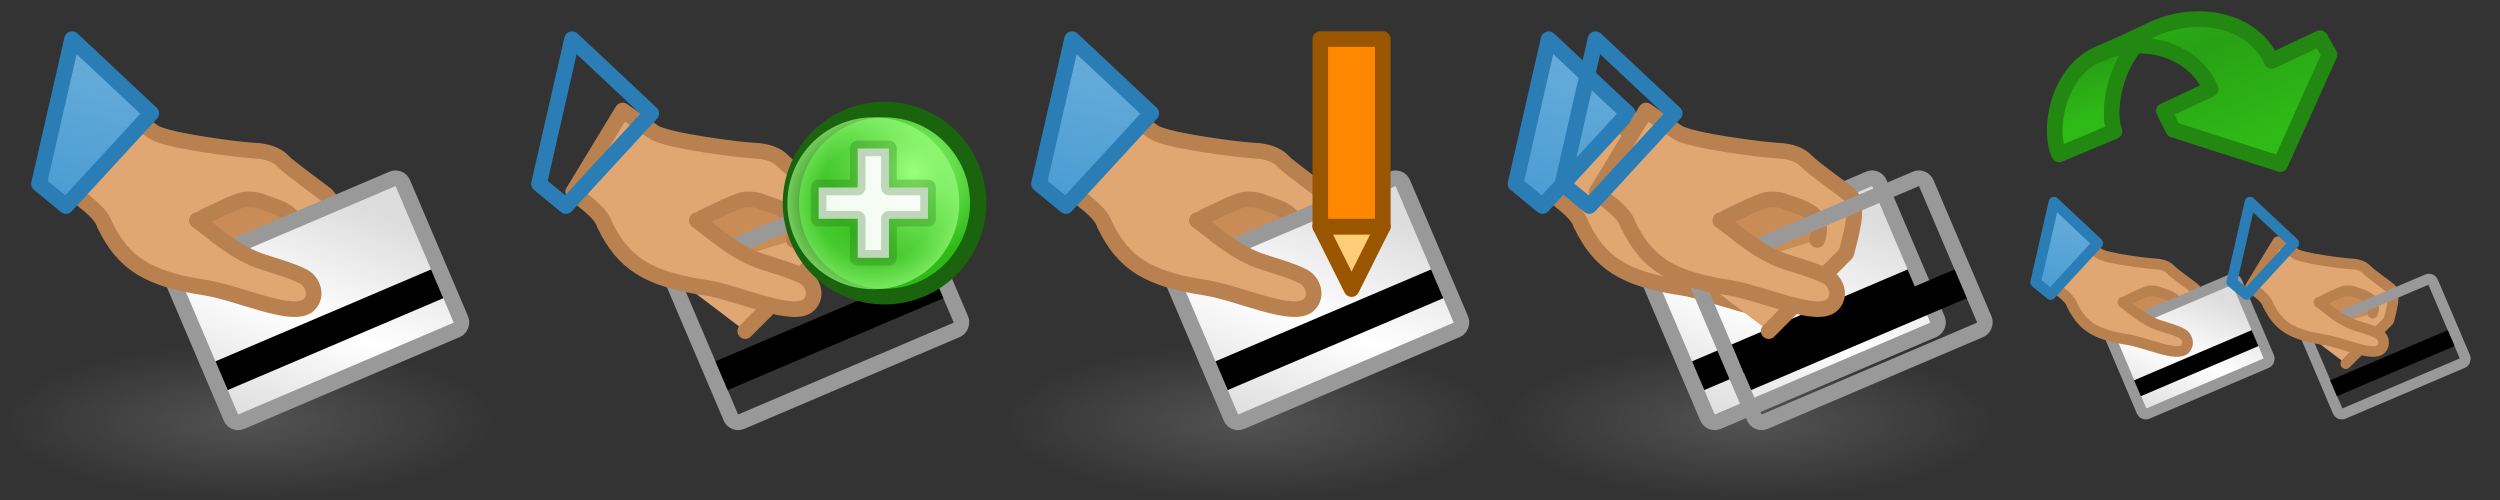 <?xml version="1.0" encoding="UTF-8" standalone="no"?>
<!-- Created with Inkscape (http://www.inkscape.org/) -->

<svg
   xmlns:dc="http://purl.org/dc/elements/1.1/"
   xmlns:cc="http://creativecommons.org/ns#"
   xmlns:rdf="http://www.w3.org/1999/02/22-rdf-syntax-ns#"
   xmlns:svg="http://www.w3.org/2000/svg"
   xmlns="http://www.w3.org/2000/svg"
   xmlns:xlink="http://www.w3.org/1999/xlink"
   xmlns:sodipodi="http://sodipodi.sourceforge.net/DTD/sodipodi-0.dtd"
   xmlns:inkscape="http://www.inkscape.org/namespaces/inkscape"
   version="1.1"
   width="160"
   height="32"
   id="svg11864"
   inkscape:version="0.48.5 r10040"
   sodipodi:docname="transaction.svg">
  <rect width="100%" height="100%" fill="#333333" stroke="none"/>
  <sodipodi:namedview
     pagecolor="#ffffff"
     bordercolor="#666666"
     borderopacity="1"
     objecttolerance="10"
     gridtolerance="10"
     guidetolerance="10"
     inkscape:pageopacity="0"
     inkscape:pageshadow="2"
     inkscape:window-width="1920"
     inkscape:window-height="1017"
     id="namedview3258"
     showgrid="false"
     inkscape:zoom="5.6568542"
     inkscape:cx="52.520185"
     inkscape:cy="41.572728"
     inkscape:window-x="0"
     inkscape:window-y="27"
     inkscape:window-maximized="1"
     inkscape:current-layer="svg11864"
     inkscape:snap-bbox="true"
     inkscape:snap-global="true"
     showborder="true">
    <inkscape:grid
       type="xygrid"
       id="grid3536"
       empspacing="5"
       visible="true"
       enabled="true"
       snapvisiblegridlinesonly="true" />
  </sodipodi:namedview>
  <defs
     id="defs11866">
    <linearGradient
       id="linearGradient6941">
      <stop
         style="stop-color:#dddddd;stop-opacity:1;"
         offset="0"
         id="stop6943" />
      <stop
         id="stop6949"
         offset="0.5"
         style="stop-color:#ffffff;stop-opacity:1;" />
      <stop
         style="stop-color:#dddddd;stop-opacity:1;"
         offset="1"
         id="stop6945" />
    </linearGradient>
    <linearGradient
       id="linearGradient3592-9-6">
      <stop
         id="stop3594-6-5"
         style="stop-color:#777777;stop-opacity:0.467;"
         offset="0" />
      <stop
         id="stop3596-3-6"
         style="stop-color:#777777;stop-opacity:0;"
         offset="1" />
    </linearGradient>
    <linearGradient
       id="linearGradient7187-9">
      <stop
         id="stop7189-3"
         style="stop-color:#6aaedb;stop-opacity:1"
         offset="0" />
      <stop
         id="stop7191-6"
         style="stop-color:#499cd3;stop-opacity:1"
         offset="1" />
    </linearGradient>
    <radialGradient
       cx="2873.21"
       cy="11.074"
       r="6.25"
       fx="2873.21"
       fy="11.074"
       id="radialGradient4943"
       xlink:href="#linearGradient5195-0-3"
       gradientUnits="userSpaceOnUse"
       gradientTransform="matrix(0.845,-1.3923892e-6,1.3343892e-6,0.881,446.146,1.24)" />
    <linearGradient
       id="linearGradient5195-0-3">
      <stop
         id="stop5197-6-6"
         style="stop-color:#9bff7e;stop-opacity:1"
         offset="0" />
      <stop
         id="stop5199-2-2-6"
         style="stop-color:#2fba18;stop-opacity:1"
         offset="1" />
    </linearGradient>
    <radialGradient
       cx="2889"
       cy="5.5"
       r="5.5"
       fx="2889"
       fy="5.5"
       id="radialGradient4945"
       xlink:href="#linearGradient4073-4"
       gradientUnits="userSpaceOnUse" />
    <linearGradient
       id="linearGradient4073-4">
      <stop
         id="stop4075-1"
         style="stop-color:#9bff7e;stop-opacity:0"
         offset="0" />
      <stop
         id="stop4081-5"
         style="stop-color:#9bff7e;stop-opacity:0.224"
         offset="0.676" />
      <stop
         id="stop4077-9"
         style="stop-color:#9bff7e;stop-opacity:0.677"
         offset="1" />
    </linearGradient>
    <radialGradient
       inkscape:collect="always"
       xlink:href="#linearGradient3592-9-6"
       id="radialGradient3160"
       gradientUnits="userSpaceOnUse"
       gradientTransform="matrix(1,0,0,0.312,96,18.563)"
       cx="16"
       cy="27"
       fx="16"
       fy="27"
       r="16" />
    <radialGradient
       inkscape:collect="always"
       xlink:href="#linearGradient3592-9-6"
       id="radialGradient3037"
       gradientUnits="userSpaceOnUse"
       gradientTransform="matrix(1,0,0,0.312,-2.0000745e-4,18.563)"
       cx="16"
       cy="27"
       fx="16"
       fy="27"
       r="16" />
    <linearGradient
       inkscape:collect="always"
       xlink:href="#linearGradient6941"
       id="linearGradient3039"
       gradientUnits="userSpaceOnUse"
       x1="10"
       y1="10"
       x2="21"
       y2="21" />
    <linearGradient
       inkscape:collect="always"
       xlink:href="#linearGradient7187-9"
       id="linearGradient3041"
       gradientUnits="userSpaceOnUse"
       gradientTransform="matrix(-0.975,-0.223,-0.223,0.975,2761.01,-455.818)"
       x1="2583.688"
       y1="1060.685"
       x2="2583.688"
       y2="1071.685" />
    <linearGradient
       inkscape:collect="always"
       xlink:href="#linearGradient6941"
       id="linearGradient3043"
       gradientUnits="userSpaceOnUse"
       x1="10"
       y1="10"
       x2="21"
       y2="21" />
    <linearGradient
       inkscape:collect="always"
       xlink:href="#linearGradient7187-9"
       id="linearGradient3045"
       gradientUnits="userSpaceOnUse"
       gradientTransform="matrix(-0.975,-0.223,-0.223,0.975,2761.01,-455.818)"
       x1="2583.688"
       y1="1060.685"
       x2="2583.688"
       y2="1071.685" />
    <linearGradient
       inkscape:collect="always"
       xlink:href="#linearGradient6008"
       id="linearGradient3667"
       gradientUnits="userSpaceOnUse"
       gradientTransform="translate(1.1345935e-4,1020.562)"
       x1="1501"
       y1="5"
       x2="1503"
       y2="11" />
    <linearGradient
       id="linearGradient6008">
      <stop
         id="stop6010"
         style="stop-color:#2fba18;stop-opacity:1"
         offset="0" />
      <stop
         id="stop6120"
         style="stop-color:#28a114;stop-opacity:1"
         offset="0.5" />
      <stop
         id="stop6012"
         style="stop-color:#2fbb17;stop-opacity:1"
         offset="1" />
    </linearGradient>
    <linearGradient
       y2="17"
       x2="1504"
       y1="4.216"
       x1="1498.807"
       gradientTransform="translate(-3.2806452e-6,1020.562)"
       gradientUnits="userSpaceOnUse"
       id="linearGradient3738"
       xlink:href="#linearGradient6008"
       inkscape:collect="always" />
    <linearGradient
       inkscape:collect="always"
       xlink:href="#linearGradient6941"
       id="linearGradient3945"
       gradientUnits="userSpaceOnUse"
       x1="10"
       y1="10"
       x2="21"
       y2="21" />
    <linearGradient
       inkscape:collect="always"
       xlink:href="#linearGradient7187-9"
       id="linearGradient3947"
       gradientUnits="userSpaceOnUse"
       gradientTransform="matrix(-0.975,-0.223,-0.223,0.975,2761.01,-455.818)"
       x1="2583.688"
       y1="1060.685"
       x2="2583.688"
       y2="1071.685" />
  </defs>
  <use
     x="0"
     y="0"
     xlink:href="#g3887"
     id="use3907"
     transform="translate(-12.548,1.6848633e-4)"
     width="160"
     height="32" />
  <g
     id="g5534">
    <rect
       style="fill:url(#radialGradient3037);fill-opacity:1;fill-rule:evenodd;stroke:none"
       id="use12081"
       y="22"
       x="0"
       height="10"
       width="32" />
    <g
       id="g5527">
      <path
         style="fill:#e1a773;fill-opacity:1;stroke:#ba8150;stroke-width:1;stroke-linecap:round;stroke-linejoin:round;stroke-miterlimit:4;stroke-opacity:1;stroke-dasharray:none"
         d="m 15.696,21.191 4.962,-4.973 c 0,0 0.537,-1.901 0.511,-2.551 -0.026,-0.65 0.079,-0.898 -0.357,-1.251 C 20.377,12.062 18.573,10.798 18.088,10.292 17.725,9.912 17.101,9.672 16.291,9.642 15.481,9.613 10.648,9.015 9.846,8.459 L 7.845,7.072 4.683,12.281 c 0.298,0.359 1.726,1.203 2.004,2.067"
         id="path6951"
         inkscape:connector-curvature="0"
         sodipodi:nodetypes="cczzszsccc" />
      <path
         style="fill:#c98c56;fill-opacity:1;stroke:#ba8150;stroke-width:1;stroke-linecap:round;stroke-linejoin:round;stroke-miterlimit:4;stroke-opacity:1;stroke-dasharray:none"
         d="m 18.801,15.361 c 0,0 0.342,-0.919 -0.079,-1.455 -0.491,-0.624 -1.766,-0.885 -1.947,-0.988 -0.18,-0.103 -0.712,-0.202 -1.196,-0.134 -0.484,0.068 -2.948,1.304 -2.969,1.307 l 2.347,2.454"
         id="path7509"
         inkscape:connector-curvature="0"
         sodipodi:nodetypes="cszscc" />
      <g
         transform="matrix(-0.92,0.392,0.392,0.92,27.836,-0.036)"
         id="use7505">
        <rect
           style="fill:url(#linearGradient3039);fill-opacity:1;stroke:#999999;stroke-width:1;stroke-linecap:round;stroke-linejoin:round;stroke-miterlimit:4;stroke-opacity:1;stroke-dasharray:none;stroke-dashoffset:0.9"
           id="rect5547"
           width="16"
           height="10.5"
           x="6.5"
           y="9.5"
           ry="0.5" />
        <rect
           style="fill:#000000;fill-opacity:1;stroke:none"
           id="rect5549"
           width="15"
           height="2"
           x="7"
           y="15.8"
           ry="0" />
      </g>
      <path
         inkscape:connector-curvature="0"
         id="path7463"
         d="m 6.709,14.399 c 1.179,2.441 2.758,3.452 6.407,4.007 2.209,0.336 5.73,2.069 6.675,1.075 0.44,-0.463 0.344,-1.143 -0.12,-1.606 -0.388,-0.387 -2.291,-0.93 -2.816,-1.098 -1.871,-0.599 -3.28,-1.989 -4.252,-2.655"
         style="fill:#e1a773;fill-opacity:1;stroke:#ba8150;stroke-width:1;stroke-linecap:round;stroke-linejoin:round;stroke-miterlimit:4;stroke-opacity:1;stroke-dasharray:none"
         sodipodi:nodetypes="cssssc" />
      <path
         d="M 9.681,7.256 4.22,13.187 2.494,11.766 4.613,2.505 z"
         inkscape:connector-curvature="0"
         id="path11103"
         style="fill:url(#linearGradient3041);fill-opacity:1;stroke:#2b7eb5;stroke-width:1px;stroke-linecap:round;stroke-linejoin:round;stroke-opacity:1" />
    </g>
  </g>
  <use
     x="0"
     y="0"
     xlink:href="#g5534"
     id="use5543"
     transform="translate(32,0)"
     width="64"
     height="32" />
  <g
     id="g5344"
     transform="translate(-2827.607,-1000.862)">
    <path
       inkscape:connector-curvature="0"
       style="fill:url(#radialGradient4943);fill-opacity:1;stroke:#19640c;stroke-width:1;stroke-linecap:round;stroke-linejoin:round;stroke-miterlimit:4;stroke-opacity:1;stroke-dasharray:none"
       id="path5322"
       transform="matrix(1.042,0,0,0.998,-108.668,1000.884)"
       d="m 2877.999,12.878 a 5.75,6 0 1 1 -5e-4,-0.023" />
    <path
       inkscape:connector-curvature="0"
       style="fill:url(#radialGradient4945);fill-opacity:1;stroke:none"
       id="path5334"
       transform="translate(-5.5,1008.362)"
       d="m 2894.499,5.389 a 5.5,5.5 0 1 1 -5e-4,-0.021" />
    <path
       style="fill:#ffffff;fill-opacity:0.941;stroke:#19640c;stroke-width:1px;stroke-linecap:round;stroke-linejoin:round;stroke-opacity:0.251"
       id="path5290"
       inkscape:connector-curvature="0"
       d="m 2880,1014.862 0,-2 2.5,0 0,-2.5 2,0 0,2.5 2.5,0 0,2 -2.5,0 0,2.5 -2,0 0,-2.5 z" />
  </g>
  <use
     x="0"
     y="0"
     xlink:href="#g5534"
     id="use3157"
     transform="translate(64,0)"
     width="96"
     height="32" />
  <g
     id="g6242"
     transform="translate(-68,-1020.362)">
    <path
       sodipodi:nodetypes="cccc"
       inkscape:connector-curvature="0"
       id="path3966-4-44"
       d="m 152.5,1034.862 2,4 2,-4 z"
       style="fill:#ffcc77;fill-opacity:1;stroke:#995500;stroke-width:1px;stroke-linecap:butt;stroke-linejoin:round;stroke-opacity:1" />
    <path
       sodipodi:nodetypes="ccccc"
       inkscape:connector-curvature="0"
       id="path3158-9-6-5"
       d="m 152.5,1022.862 4,0 0,12 -4,0 z"
       style="fill:#ff8800;fill-opacity:1;stroke:#995500;stroke-width:1px;stroke-linecap:round;stroke-linejoin:round;stroke-opacity:1" />
  </g>
  <rect
     style="fill:url(#radialGradient3160);fill-opacity:1;fill-rule:evenodd;stroke:none"
     id="rect3127"
     y="22"
     x="96"
     height="10"
     width="32" />
  <g
     id="g3129"
     transform="translate(94.5,1.7166138e-5)">
    <path
       style="fill:#e1a773;fill-opacity:1;stroke:#ba8150;stroke-width:1;stroke-linecap:round;stroke-linejoin:round;stroke-miterlimit:4;stroke-opacity:1;stroke-dasharray:none"
       d="m 15.696,21.191 4.962,-4.973 c 0,0 0.537,-1.901 0.511,-2.551 -0.026,-0.65 0.079,-0.898 -0.357,-1.251 C 20.377,12.062 18.573,10.798 18.088,10.292 17.725,9.912 17.101,9.672 16.291,9.642 15.481,9.613 10.648,9.015 9.846,8.459 L 7.845,7.072 4.683,12.281 c 0.298,0.359 1.726,1.203 2.004,2.067"
       id="path3131"
       inkscape:connector-curvature="0"
       sodipodi:nodetypes="cczzszsccc" />
    <path
       style="fill:#c98c56;fill-opacity:1;stroke:#ba8150;stroke-width:1;stroke-linecap:round;stroke-linejoin:round;stroke-miterlimit:4;stroke-opacity:1;stroke-dasharray:none"
       d="m 18.801,15.361 c 0,0 0.342,-0.919 -0.079,-1.455 -0.491,-0.624 -1.766,-0.885 -1.947,-0.988 -0.18,-0.103 -0.712,-0.202 -1.196,-0.134 -0.484,0.068 -2.948,1.304 -2.969,1.307 l 2.347,2.454"
       id="path3133"
       inkscape:connector-curvature="0"
       sodipodi:nodetypes="cszscc" />
    <g
       transform="matrix(-0.92,0.392,0.392,0.92,27.836,-0.036)"
       id="g3135">
      <rect
         style="fill:url(#linearGradient3043);fill-opacity:1;stroke:#999999;stroke-width:1;stroke-linecap:round;stroke-linejoin:round;stroke-miterlimit:4;stroke-opacity:1;stroke-dasharray:none;stroke-dashoffset:0.9"
         id="rect3137"
         width="16"
         height="10.5"
         x="6.5"
         y="9.5"
         ry="0.5" />
      <rect
         style="fill:#000000;fill-opacity:1;stroke:none"
         id="rect3139"
         width="15"
         height="2"
         x="7"
         y="15.8"
         ry="0" />
    </g>
    <path
       inkscape:connector-curvature="0"
       id="path3141"
       d="m 6.709,14.399 c 1.179,2.441 2.758,3.452 6.407,4.007 2.209,0.336 5.73,2.069 6.675,1.075 0.44,-0.463 0.344,-1.143 -0.12,-1.606 -0.388,-0.387 -2.291,-0.93 -2.816,-1.098 -1.871,-0.599 -3.28,-1.989 -4.252,-2.655"
       style="fill:#e1a773;fill-opacity:1;stroke:#ba8150;stroke-width:1;stroke-linecap:round;stroke-linejoin:round;stroke-miterlimit:4;stroke-opacity:1;stroke-dasharray:none"
       sodipodi:nodetypes="cssssc" />
    <path
       d="M 9.681,7.256 4.22,13.187 2.494,11.766 4.613,2.505 z"
       inkscape:connector-curvature="0"
       id="path3143"
       style="fill:url(#linearGradient3045);fill-opacity:1;stroke:#2b7eb5;stroke-width:1px;stroke-linecap:round;stroke-linejoin:round;stroke-opacity:1" />
  </g>
  <use
     x="0"
     y="0"
     xlink:href="#g3129"
     id="use3162"
     transform="translate(3,0)"
     width="96"
     height="32" />
  <use
     x="0"
     y="0"
     xlink:href="#rect3127"
     id="use3047"
     transform="translate(32,0)"
     width="160"
     height="32" />
  <g
     id="use4282"
     transform="translate(-1376.212,-1021.662)">
    <path
       style="fill:url(#linearGradient3667);fill-opacity:1;stroke:#228811;stroke-width:1;stroke-linecap:round;stroke-linejoin:round;stroke-miterlimit:4;stroke-opacity:1;stroke-dasharray:none;stroke-dashoffset:0"
       id="path4737"
       inkscape:connector-curvature="0"
       d="m 1510.563,1025.093 c -2.78,1.201 -3.266,5.063 -2.562,6.45 l 3.537,-1.482 c -0.575,-1.415 0.158,-5.461 2.922,-6.66 z" />
    <path
       style="fill:url(#linearGradient3738);fill-opacity:1;stroke:#228811;stroke-width:1;stroke-linecap:round;stroke-linejoin:round;stroke-miterlimit:4;stroke-opacity:1;stroke-dasharray:none;stroke-dashoffset:0"
       id="path4739"
       inkscape:connector-curvature="0"
       d="m 1517.7,1027.362 -3,1.4 0.6,1.2 6.85,2.2 3.15,-7 -0.6,-1.062 -3.1,1.463 c -1.2,-2.643 -4.696,-3.336 -7.556,-2.058 l -3.481,1.652 c 2.547,-1.271 5.997,-0.426 7.138,2.206 z" />
  </g>
  <g
     transform="matrix(0.553,0,0,0.553,141.451,11.554)"
     id="g3887"
     style="stroke-width:1.236;stroke-miterlimit:4;stroke-dasharray:none">
    <path
       sodipodi:nodetypes="cczzszsccc"
       inkscape:connector-curvature="0"
       id="path3889"
       d="m 15.696,21.191 4.962,-4.973 c 0,0 0.537,-1.901 0.511,-2.551 -0.026,-0.65 0.079,-0.898 -0.357,-1.251 C 20.377,12.062 18.573,10.798 18.088,10.292 17.725,9.912 17.101,9.672 16.291,9.642 15.481,9.613 10.648,9.015 9.846,8.459 L 7.845,7.072 4.683,12.281 c 0.298,0.359 1.726,1.203 2.004,2.067"
       style="fill:#e1a773;fill-opacity:1;stroke:#ba8150;stroke-width:1.236;stroke-linecap:round;stroke-linejoin:round;stroke-miterlimit:4;stroke-opacity:1;stroke-dasharray:none" />
    <path
       sodipodi:nodetypes="cszscc"
       inkscape:connector-curvature="0"
       id="path3891"
       d="m 18.801,15.361 c 0,0 0.342,-0.919 -0.079,-1.455 -0.491,-0.624 -1.766,-0.885 -1.947,-0.988 -0.18,-0.103 -0.712,-0.202 -1.196,-0.134 -0.484,0.068 -2.948,1.304 -2.969,1.307 l 2.347,2.454"
       style="fill:#c98c56;fill-opacity:1;stroke:#ba8150;stroke-width:1.236;stroke-linecap:round;stroke-linejoin:round;stroke-miterlimit:4;stroke-opacity:1;stroke-dasharray:none" />
    <g
       id="g3893"
       transform="matrix(-0.92,0.392,0.392,0.92,27.836,-0.036)"
       style="stroke-width:1.236;stroke-miterlimit:4;stroke-dasharray:none">
      <rect
         ry="0.5"
         y="9.5"
         x="6.5"
         height="10.5"
         width="16"
         id="rect3895"
         style="fill:url(#linearGradient3945);fill-opacity:1;stroke:#999999;stroke-width:1.236;stroke-linecap:round;stroke-linejoin:round;stroke-miterlimit:4;stroke-opacity:1;stroke-dasharray:none;stroke-dashoffset:0.9" />
      <rect
         ry="0"
         y="15.831"
         x="7.112"
         height="2"
         width="14.8"
         id="rect3897"
         style="fill:#000000;fill-opacity:1;stroke:none" />
    </g>
    <path
       sodipodi:nodetypes="cssssc"
       style="fill:#e1a773;fill-opacity:1;stroke:#ba8150;stroke-width:1.236;stroke-linecap:round;stroke-linejoin:round;stroke-miterlimit:4;stroke-opacity:1;stroke-dasharray:none"
       d="m 6.709,14.399 c 1.179,2.441 2.758,3.452 6.407,4.007 2.209,0.336 5.73,2.069 6.675,1.075 0.44,-0.463 0.344,-1.143 -0.12,-1.606 -0.388,-0.387 -2.291,-0.93 -2.816,-1.098 -1.871,-0.599 -3.28,-1.989 -4.252,-2.655"
       id="path3899"
       inkscape:connector-curvature="0" />
    <path
       style="fill:url(#linearGradient3947);fill-opacity:1;stroke:#2b7eb5;stroke-width:1.236;stroke-linecap:round;stroke-linejoin:round;stroke-miterlimit:4;stroke-opacity:1;stroke-dasharray:none"
       id="path3901"
       inkscape:connector-curvature="0"
       d="M 9.681,7.256 4.22,13.187 2.494,11.766 4.613,2.505 z" />
  </g>
</svg>
